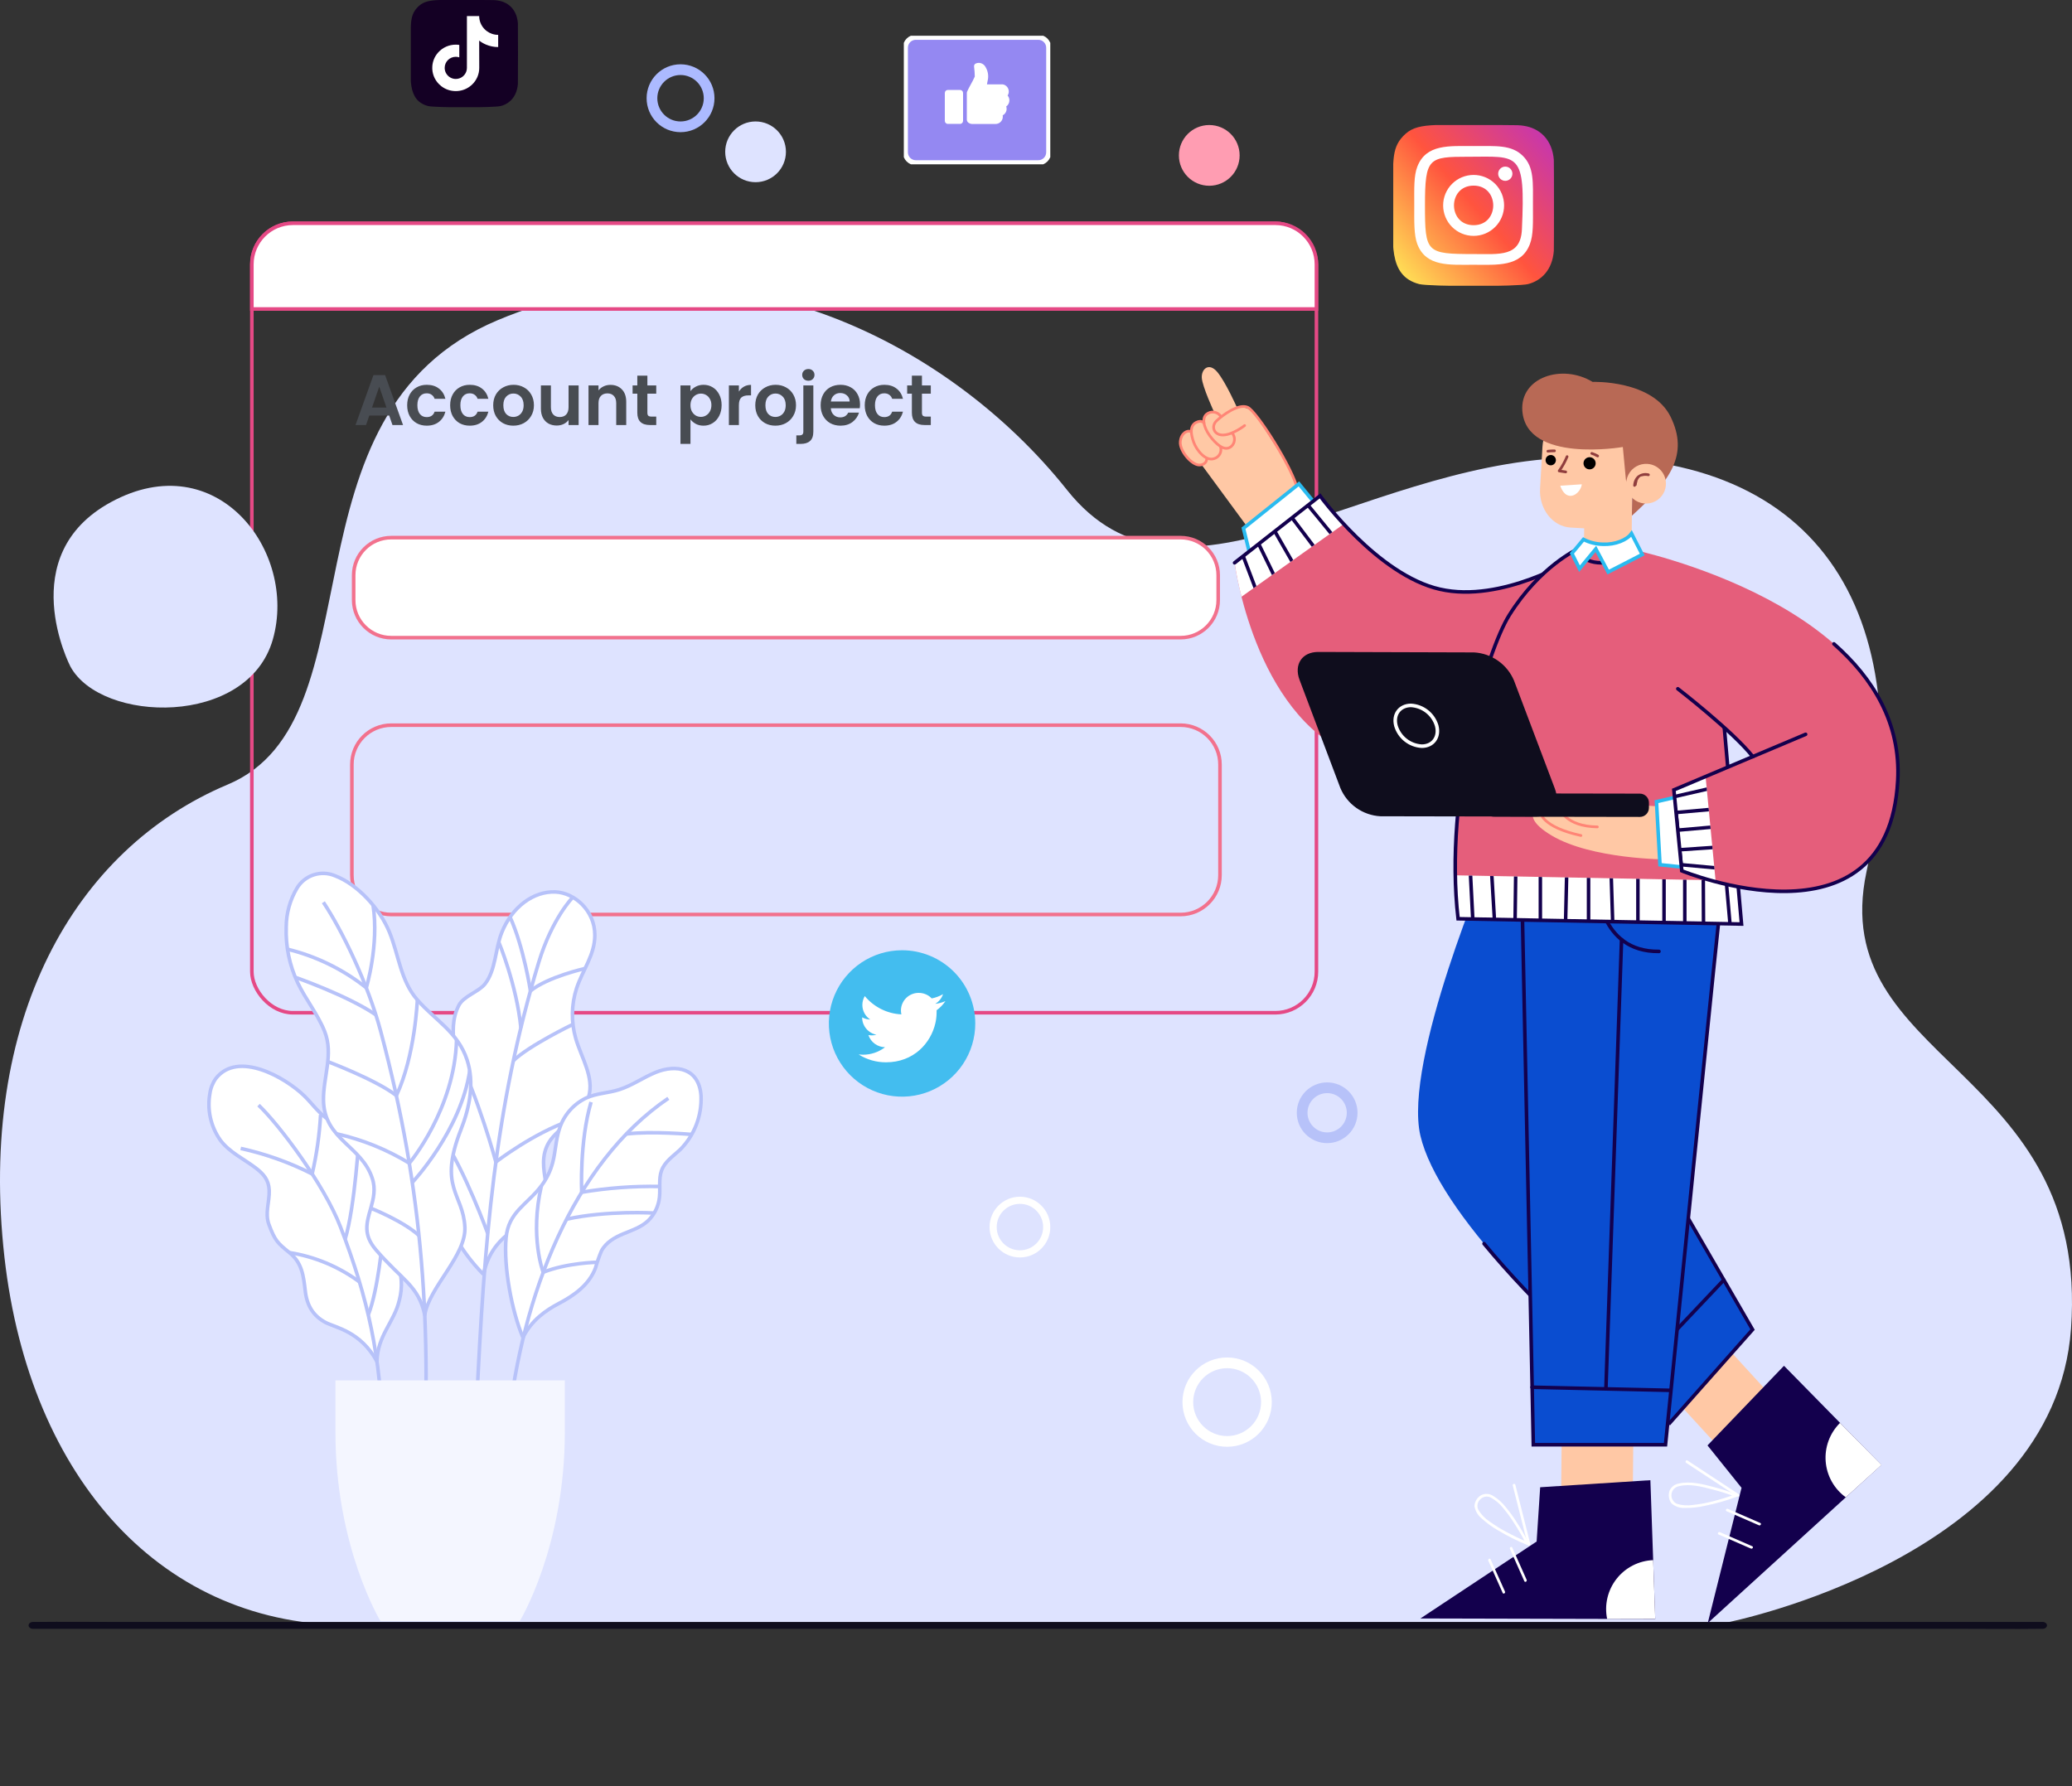 <svg width="580" height="500" viewBox="0 0 580 500" fill="none" xmlns="http://www.w3.org/2000/svg">
<rect x="0" y="0" width="580" height="500" fill="#333333" stroke="none"/>
<path d="M483.375 454.191C483.375 454.191 575.05 436.121 579.719 372C585.104 298.313 511.118 297.504 522.466 244.083C538.304 169.524 507.332 125.122 437.922 128.181C379.396 130.767 330.019 176.535 298.711 137.19C264.941 94.722 201.778 63.334 139.266 89.645C76.754 115.956 107 201.437 63.776 219.601C20.552 237.766 -6.244 285.72 1.254 352.028C8.321 414.204 45.719 455.526 98.881 454.895C124.931 454.59 205.006 455.242 295.882 454.895C390.438 454.506 483.375 454.191 483.375 454.191Z" fill="#DEE3FF"/>
<rect x="70.5" y="62.5" width="298" height="221" rx="11.5" stroke="#E54985"/>
<path d="M19.689 186.547C19.689 186.547 3.579 155.497 31.079 140.547C60.679 124.457 83.369 154.357 76.379 178.977C69.389 203.597 28.269 202.487 19.689 186.547Z" fill="#DEE3FF"/>
<path d="M9.22 455.959H548.946C556.238 455.959 563.529 456.051 570.821 455.959H571.79C572.111 455.959 572.418 455.858 572.645 455.678C572.872 455.497 573 455.253 573 454.998C573 454.743 572.872 454.499 572.645 454.319C572.418 454.139 572.111 454.038 571.79 454.038H32.064C24.772 454.038 17.471 453.953 10.179 454.038H9.21C8.889 454.038 8.582 454.139 8.355 454.319C8.128 454.499 8 454.743 8 454.998C8 455.253 8.128 455.497 8.355 455.678C8.582 455.858 8.889 455.959 9.21 455.959H9.22Z" fill="#0F0D1D"/>
<path d="M109.52 150.5H330.48C336.29 150.5 341 155.21 341 161.02V167.98C341 173.79 336.29 178.5 330.48 178.5H109.52C103.71 178.5 99 173.79 99 167.98V161.02C99 155.21 103.71 150.5 109.52 150.5Z" fill="white" stroke="#F2718D"/>
<path d="M330.48 203H109.52C103.434 203 98.5 207.934 98.5 214.02V244.98C98.5 251.066 103.434 256 109.52 256H330.48C336.566 256 341.5 251.066 341.5 244.98V214.02C341.5 207.934 336.566 203 330.48 203Z" stroke="#F2718D" stroke-miterlimit="10"/>
<path d="M482.711 406.84L462.531 384.82L478.191 371.52L498.801 394.01L482.711 406.84Z" fill="#FFC8A5"/>
<path d="M478.039 454.35L526.639 410.08L499.379 382.33L477.969 404.62L487.499 416.49L478.039 454.35Z" fill="#13004D"/>
<path d="M481.059 429.55L488.999 433.01L490.119 433.49C490.549 433.68 490.939 433.04 490.489 432.84L482.559 429.39L481.439 428.9C480.999 428.71 480.619 429.36 481.059 429.55Z" fill="white"/>
<path d="M483.309 423.04L491.249 426.49L492.369 426.98C492.799 427.17 493.189 426.52 492.739 426.33L484.809 422.88L483.689 422.39C483.249 422.2 482.869 422.84 483.309 423.04Z" fill="white"/>
<path d="M485.869 418.28C483.755 419.057 481.602 419.725 479.419 420.28C477.613 420.748 475.775 421.082 473.919 421.28C472.408 421.531 470.86 421.421 469.399 420.96C468.888 420.731 468.465 420.342 468.193 419.853C467.92 419.364 467.813 418.799 467.887 418.244C467.961 417.689 468.213 417.173 468.604 416.772C468.996 416.371 469.506 416.108 470.059 416.02C472.989 415.28 476.409 416.18 479.249 416.92C481.496 417.485 483.707 418.187 485.869 419.02C486.319 419.19 486.509 418.47 486.069 418.3C484.027 417.52 481.944 416.852 479.829 416.3C476.759 415.48 473.089 414.52 469.919 415.3C469.37 415.391 468.85 415.615 468.406 415.951C467.962 416.287 467.606 416.726 467.369 417.23C467.143 417.827 467.073 418.471 467.164 419.102C467.254 419.734 467.504 420.332 467.889 420.84C468.906 421.737 470.235 422.197 471.589 422.12C473.466 422.153 475.339 421.958 477.169 421.54C480.197 420.94 483.173 420.1 486.069 419.03C486.519 418.83 486.319 418.11 485.869 418.28Z" fill="white"/>
<path d="M472 409.5L484.52 417.74L486.33 418.93C486.74 419.19 487.11 418.54 486.71 418.28L474.19 410.04L472.38 408.85C471.97 408.58 471.6 409.23 472 409.5Z" fill="white"/>
<path d="M515.071 398.311C513.657 399.71 512.565 401.4 511.87 403.264C511.176 405.128 510.895 407.12 511.049 409.104C511.202 411.087 511.785 413.013 512.758 414.748C513.73 416.483 515.069 417.985 516.681 419.151L526.681 410.081L515.071 398.311Z" fill="white"/>
<path d="M416.939 240.369C416.939 240.369 392.669 296.929 397.609 317.939C402.549 338.949 435.269 371.939 467.379 398.309L490.539 372.189L462.539 323.809L474.879 245.659L417.789 241.719" fill="#0A4DD0"/>
<path d="M482.511 358.33L454.781 387.62" stroke="#13004D" stroke-miterlimit="10" stroke-linecap="round"/>
<path d="M415.422 348.141C428.972 364.591 448.292 382.611 467.422 398.311L490.582 372.191L462.582 323.811" stroke="#13004D" stroke-miterlimit="10" stroke-linecap="round"/>
<path d="M436.961 422.69L437.241 392.82L457.281 393.79L457.001 424.29L436.961 422.69Z" fill="#FFC8A5"/>
<path d="M397.609 453.06L463.339 453.22L461.979 414.35L431.129 416.33L430.139 431.52L397.609 453.06Z" fill="#13004D"/>
<path d="M416.609 436.89L420.129 444.78L420.629 445.91C420.829 446.35 421.469 445.97 421.279 445.53L417.759 437.64L417.259 436.51C417.069 436.07 416.419 436.45 416.609 436.89Z" fill="white"/>
<path d="M422.672 433.601L426.192 441.491L426.692 442.621C426.892 443.061 427.532 442.681 427.342 442.241L423.822 434.351L423.322 433.221C423.122 432.781 422.482 433.161 422.672 433.601Z" fill="white"/>
<path d="M427.672 431.711C425.59 430.84 423.554 429.862 421.572 428.781C419.955 427.926 418.401 426.957 416.922 425.881C415.651 425.045 414.587 423.93 413.812 422.621C413.56 422.1 413.497 421.508 413.634 420.946C413.771 420.384 414.099 419.887 414.562 419.541C414.959 419.197 415.456 418.989 415.979 418.948C416.503 418.906 417.026 419.033 417.472 419.311C418.718 420.024 419.818 420.968 420.712 422.091C421.808 423.378 422.81 424.741 423.712 426.171C424.998 428.132 426.17 430.165 427.222 432.261C427.432 432.691 428.082 432.261 427.862 431.881C426.888 429.932 425.806 428.039 424.622 426.211C423.668 424.683 422.609 423.222 421.452 421.841C420.493 420.605 419.313 419.558 417.972 418.751C417.483 418.43 416.92 418.241 416.336 418.203C415.753 418.164 415.169 418.277 414.642 418.531C414.081 418.842 413.61 419.295 413.277 419.844C412.943 420.392 412.759 421.019 412.742 421.661C412.994 423.041 413.741 424.282 414.842 425.151C416.245 426.413 417.781 427.52 419.422 428.451C421.987 429.978 424.661 431.315 427.422 432.451C427.922 432.621 428.112 431.891 427.672 431.711Z" fill="white"/>
<path d="M423.459 415.841L427.139 430.431L427.659 432.481C427.692 432.569 427.757 432.643 427.841 432.686C427.926 432.729 428.023 432.739 428.115 432.714C428.206 432.689 428.285 432.631 428.336 432.55C428.386 432.47 428.405 432.374 428.389 432.281L424.699 417.691L424.179 415.641C424.069 415.181 423.339 415.371 423.459 415.841Z" fill="white"/>
<path d="M462.761 436.73C460.773 436.809 458.826 437.319 457.055 438.224C455.285 439.13 453.732 440.411 452.506 441.977C451.279 443.543 450.408 445.357 449.953 447.294C449.498 449.23 449.47 451.242 449.871 453.19H463.341L462.761 436.73Z" fill="white"/>
<path d="M482.212 247.93C481.792 248.84 466.212 404.43 466.212 404.43H429.212L428.882 388.33L425.922 244.9L482.212 247.93Z" fill="#0A4DD0" stroke="#13004D" stroke-miterlimit="10" stroke-linecap="round"/>
<path d="M447.121 248.02C447.121 248.02 447.621 266.54 464.381 266.33" stroke="#13004D" stroke-miterlimit="10" stroke-linecap="round"/>
<path d="M449.531 388.77L453.911 263.02" stroke="#13004D" stroke-miterlimit="10" stroke-linecap="round"/>
<path d="M467.519 389.2L428.859 388.33" stroke="#13004D" stroke-miterlimit="10" stroke-linecap="round"/>
<path d="M350.239 148.97L336.379 130.12C335.536 130.045 334.72 129.789 333.984 129.369C333.249 128.95 332.613 128.377 332.119 127.69C330.459 125.35 329.959 122.79 331.119 121.69C332.279 120.59 332.829 120.83 332.829 120.83C332.829 120.83 333.479 120.73 333.679 119.74C333.879 118.75 335.559 118.01 335.559 118.01L336.409 118.09C336.409 118.09 336.739 118.09 336.999 117.09C337.259 116.09 339.099 115.36 339.099 115.36H339.859C339.859 115.36 336.539 108.19 336.409 105.74C336.279 103.29 338.409 101.35 340.749 104.14C343.089 106.93 346.289 114.14 346.289 114.14C347.213 113.908 348.186 113.962 349.078 114.294C349.971 114.626 350.742 115.221 351.289 116C353.389 118.76 360.289 130 360.289 130L363.989 138.91L350.239 148.97Z" fill="#FFC8A5"/>
<path d="M348.402 119.121C348.402 119.121 345.182 121.651 342.472 121.771C339.762 121.891 338.902 119.321 340.572 117.771C342.242 116.221 346.682 112.891 349.242 114.011C351.802 115.131 361.962 131.251 363.162 136.931" stroke="#FF8576" stroke-width="0.75" stroke-miterlimit="10" stroke-linecap="round"/>
<path d="M345.12 121.501C345.46 122.019 345.61 122.639 345.544 123.255C345.479 123.871 345.202 124.446 344.76 124.881C343.17 126.351 341.21 125.061 339.29 122.811C337.37 120.561 336.13 117.481 337.67 116.021C337.955 115.77 338.288 115.582 338.65 115.469C339.012 115.355 339.393 115.318 339.769 115.361C340.146 115.403 340.51 115.524 340.837 115.715C341.164 115.906 341.448 116.163 341.67 116.471" stroke="#FF8576" stroke-width="0.75" stroke-miterlimit="10" stroke-linecap="round"/>
<path d="M341.68 125.18C341.857 125.839 341.77 126.541 341.437 127.137C341.105 127.732 340.553 128.175 339.9 128.37C337.47 129.24 334.9 125.96 334.11 123.72C333.32 121.48 333 119.16 334.86 118.24C336.38 117.48 337.03 118.41 337.03 118.41" stroke="#FF8576" stroke-width="0.75" stroke-miterlimit="10" stroke-linecap="round"/>
<path d="M337.79 128.499C337.79 128.499 337.79 130.139 335.71 130.169C333.63 130.199 330.16 126.259 330.39 123.649C330.62 121.039 332.54 120.409 333.26 120.789" stroke="#FF8576" stroke-width="0.75" stroke-miterlimit="10" stroke-linecap="round"/>
<path d="M348.07 147.879L363.6 135.449L370.6 143.999L350.68 158.479L348.07 147.879Z" fill="white" stroke="#2ABBF0" stroke-miterlimit="10"/>
<path d="M369.51 138.801L345.59 157.551C345.59 157.551 351.04 199.641 378.34 211.231C405.64 222.821 426.34 212.111 430.17 194.961C434 177.811 440.7 156.321 440.7 156.321C440.7 156.321 420.52 168.911 403.06 164.941C385.6 160.971 369.51 138.801 369.51 138.801Z" fill="#E55E7B"/>
<path d="M369.51 138.801L345.59 157.551C346.065 160.747 346.713 163.915 347.53 167.041L376.15 146.701C373.797 144.188 371.581 141.551 369.51 138.801Z" fill="white"/>
<path d="M365.758 141.741C367.468 143.791 369.908 146.741 372.158 149.531L372.958 148.961C371.088 146.661 368.428 143.411 366.538 141.131L365.758 141.741Z" fill="#13004D"/>
<path d="M352.741 151.961L351.941 152.571L356.041 160.991L356.851 160.411L352.741 151.961Z" fill="#13004D"/>
<path d="M351.71 164.069L348.4 155.359L347.59 155.989L350.89 164.659L351.71 164.069Z" fill="#13004D"/>
<path d="M362.059 144.641L361.289 145.251L367.189 153.061L367.989 152.491L362.059 144.641Z" fill="#13004D"/>
<path d="M356.461 149.03L361.211 157.32L362.011 156.75L357.241 148.42L356.461 149.03Z" fill="#13004D"/>
<path d="M440.7 156.321C440.7 156.321 420.52 168.911 403.06 164.941C385.6 160.971 369.51 138.801 369.51 138.801L345.59 157.551" stroke="#13004D" stroke-miterlimit="10" stroke-linecap="round"/>
<path d="M441.66 153.69C441.66 153.69 431.08 158.48 422.48 172.19C416.15 182.27 404.15 222.58 408.15 257.19L487.49 258.67L481.34 188.5L456.34 153.68L441.66 153.69Z" fill="#E55E7B"/>
<path d="M408.15 257.169L487.49 258.649L486.43 246.549L407.43 245.029C407.45 249.119 407.69 253.179 408.15 257.169Z" fill="white"/>
<path d="M431.671 245.5L430.691 245.48V257.59L431.671 257.61V245.5Z" fill="#13004D"/>
<path d="M439.018 245.639L438.038 245.619L437.758 257.719L438.738 257.739L439.018 245.639Z" fill="#13004D"/>
<path d="M445.17 245.76L444.18 245.74V257.84L445.17 257.86V245.76Z" fill="#13004D"/>
<path d="M418.099 245.241L417.109 245.221L417.829 257.351L418.809 257.371L418.099 245.241Z" fill="#13004D"/>
<path d="M411.761 257.239H412.761C412.531 252.679 412.281 247.909 412.141 245.109H411.141C411.281 248.019 411.541 253.009 411.761 257.239Z" fill="#13004D"/>
<path d="M424.761 245.37L423.781 245.35L423.621 257.46L424.601 257.48L424.761 245.37Z" fill="#13004D"/>
<path d="M472.101 246.27L471.121 246.25V258.35L472.101 258.36V246.27Z" fill="#13004D"/>
<path d="M477.281 246.37L476.301 246.35L476.361 258.44L477.341 258.46L477.281 246.37Z" fill="#13004D"/>
<path d="M483.691 246.5L482.711 246.48L483.771 258.58L484.751 258.6L483.691 246.5Z" fill="#13004D"/>
<path d="M466.289 246.161L465.309 246.141V258.241L466.289 258.251V246.161Z" fill="#13004D"/>
<path d="M458.98 246.02L458 246V258.1L458.98 258.12V246.02Z" fill="#13004D"/>
<path d="M451.531 245.879L450.551 245.859L450.931 257.969L451.911 257.989L451.531 245.879Z" fill="#13004D"/>
<path d="M441.66 153.69C441.66 153.69 431.08 158.48 422.48 172.19C416.15 182.27 404.15 222.58 408.15 257.19L487.49 258.67L481.34 188.5L456.34 153.68L441.66 153.69Z" stroke="#13004D" stroke-miterlimit="10"/>
<path d="M466.44 240.581C466.44 240.581 445.57 240.581 434.34 233.891C423.11 227.201 432.81 224.121 435.34 224.191C437.87 224.261 465.34 225.781 465.34 225.781L466.44 240.581Z" fill="#FFC8A5"/>
<path d="M436.621 226.42C436.621 226.42 438.181 231.34 447.141 231.48" stroke="#FF8576" stroke-width="0.75" stroke-miterlimit="10" stroke-linecap="round"/>
<path d="M431.18 227.439C431.18 227.439 431.58 231.519 442.54 233.889" stroke="#FF8576" stroke-width="0.75" stroke-miterlimit="10" stroke-linecap="round"/>
<path d="M469.661 223.029L463.691 224.409L464.671 242.069L474.701 243.109L469.661 223.029Z" fill="white" stroke="#2ABBF0" stroke-miterlimit="10"/>
<path d="M456.34 153.689L469.66 192.809C469.66 192.809 484.97 204.629 490.66 211.809L468.58 221.119L470.8 243.769C470.8 243.769 528.56 267.499 531.22 218.499C533.88 169.499 456.34 153.689 456.34 153.689Z" fill="#E55E7B"/>
<path d="M470.771 243.769L480.261 246.829L477.431 217.369L468.551 221.119L470.771 243.769Z" fill="white"/>
<path d="M469.711 227.891L478.371 227.121L478.271 226.141L469.121 226.951L469.701 232.871L478.851 232.071L478.751 231.091L470.101 231.851L469.711 227.891Z" fill="#13004D"/>
<path d="M479.301 236.76L470.141 237.38L470.651 242.56L479.931 243.4L479.841 242.41L471.051 241.61L470.731 238.33L479.391 237.74L479.301 236.76Z" fill="#13004D"/>
<path d="M468.781 223.48L477.821 221.41L477.731 220.43L468.691 222.5L468.781 223.48Z" fill="#13004D"/>
<path d="M505.431 205.56L468.551 221.12L470.771 243.77C470.771 243.77 528.561 267.5 531.221 218.5C532.101 202.36 524.221 189.81 513.361 180.24" stroke="#13004D" stroke-miterlimit="10" stroke-linecap="round"/>
<path d="M469.66 192.811C469.66 192.811 484.97 204.631 490.66 211.811" stroke="#13004D" stroke-miterlimit="10" stroke-linecap="round"/>
<path d="M386.412 228.5L430.002 228.58C434.532 228.58 436.872 225.08 435.232 220.74L423.802 190.5C422.861 188.277 421.318 186.362 419.345 184.972C417.373 183.581 415.051 182.77 412.642 182.63L369.002 182.5C364.482 182.5 362.142 186 363.782 190.34L375.202 220.6C376.141 222.836 377.691 224.762 379.673 226.159C381.655 227.556 383.99 228.367 386.412 228.5Z" fill="#0F0D1D"/>
<path d="M390.752 203.161C391.219 204.744 392.165 206.143 393.46 207.167C394.754 208.191 396.334 208.79 397.982 208.881C401.132 208.881 402.982 206.341 402.172 203.181C401.704 201.598 400.758 200.199 399.463 199.175C398.169 198.151 396.59 197.552 394.942 197.461C391.792 197.501 389.922 200.011 390.752 203.161Z" stroke="white" stroke-miterlimit="10"/>
<path d="M418.1 228.612L459.03 228.683C460.433 228.686 461.572 227.55 461.575 226.147L461.577 224.707C461.58 223.305 460.445 222.166 459.042 222.163L418.112 222.092C416.709 222.089 415.57 223.224 415.567 224.627L415.565 226.067C415.562 227.47 416.698 228.609 418.1 228.612Z" fill="#0F0D1D"/>
<path d="M456.801 139.25C456.801 138.93 456.881 138.61 456.901 138.25L457.571 126.55C457.901 120.83 454.061 115.92 449.041 115.64L441.491 115.2C436.491 114.92 432.101 119.36 431.771 125.07L431.101 136.77C430.781 142.49 434.611 147.39 439.631 147.68L443.451 147.9L443.391 152.54C443.383 153.014 443.468 153.484 443.643 153.925C443.817 154.365 444.076 154.767 444.406 155.107C444.736 155.447 445.13 155.718 445.564 155.906C445.999 156.094 446.467 156.194 446.941 156.2L453.061 156.29C454.017 156.301 454.939 155.932 455.625 155.265C456.311 154.598 456.705 153.687 456.721 152.73C456.721 152.73 456.861 139.6 456.801 139.25Z" fill="#FFC8A5"/>
<path d="M446.659 129.791C446.638 130.125 446.52 130.447 446.317 130.715C446.114 130.982 445.837 131.184 445.52 131.294C445.203 131.404 444.861 131.418 444.536 131.334C444.211 131.25 443.918 131.072 443.695 130.822C443.471 130.572 443.326 130.261 443.279 129.929C443.231 129.596 443.283 129.258 443.428 128.955C443.573 128.652 443.804 128.399 444.092 128.227C444.381 128.056 444.713 127.973 445.049 127.991C445.273 128.002 445.493 128.058 445.695 128.155C445.898 128.252 446.079 128.388 446.229 128.555C446.378 128.722 446.494 128.918 446.567 129.13C446.641 129.342 446.672 129.566 446.659 129.791Z" fill="black"/>
<path d="M435.531 128.899C435.514 129.185 435.414 129.46 435.241 129.689C435.069 129.918 434.832 130.091 434.562 130.186C434.292 130.28 433.999 130.293 433.721 130.221C433.444 130.15 433.194 129.998 433.003 129.784C432.811 129.571 432.688 129.306 432.647 129.022C432.607 128.738 432.651 128.449 432.775 128.19C432.899 127.932 433.097 127.716 433.343 127.57C433.59 127.424 433.874 127.354 434.16 127.369C434.351 127.379 434.538 127.427 434.71 127.51C434.882 127.592 435.036 127.708 435.163 127.85C435.29 127.992 435.388 128.158 435.451 128.338C435.514 128.518 435.541 128.709 435.531 128.899Z" fill="black"/>
<path d="M436.758 135.96C436.758 135.96 437.468 138.5 439.268 138.77C441.068 139.04 442.598 137.12 442.788 135.57L436.758 135.96Z" fill="white"/>
<path d="M438.339 127.641C437.748 129.052 437.004 130.393 436.119 131.641C436.091 131.69 436.075 131.746 436.071 131.802C436.067 131.859 436.076 131.916 436.097 131.969C436.119 132.021 436.151 132.069 436.193 132.107C436.235 132.146 436.285 132.174 436.339 132.191L438.209 132.481C438.303 132.498 438.399 132.479 438.479 132.428C438.559 132.378 438.618 132.299 438.643 132.207C438.668 132.116 438.658 132.018 438.614 131.934C438.571 131.849 438.498 131.784 438.409 131.751L436.539 131.461L436.769 132.011C437.656 130.765 438.401 129.423 438.989 128.011C439.038 127.926 439.051 127.825 439.027 127.73C439.003 127.635 438.943 127.553 438.859 127.501C438.817 127.474 438.77 127.456 438.72 127.448C438.671 127.44 438.62 127.442 438.571 127.454C438.523 127.467 438.477 127.488 438.437 127.519C438.397 127.549 438.364 127.587 438.339 127.631V127.641Z" fill="#903E3E"/>
<path d="M447.459 127.339C446.893 127.021 446.297 126.759 445.679 126.559C445.582 126.534 445.48 126.547 445.392 126.596C445.305 126.644 445.239 126.724 445.209 126.819C445.187 126.917 445.202 127.02 445.252 127.107C445.302 127.194 445.383 127.259 445.479 127.289C445.625 127.33 445.769 127.381 445.909 127.439L446.119 127.509L446.219 127.559C446.497 127.68 446.767 127.817 447.029 127.969C447.071 127.995 447.118 128.011 447.166 128.018C447.214 128.026 447.264 128.023 447.311 128.011C447.359 127.999 447.403 127.977 447.442 127.948C447.481 127.919 447.514 127.882 447.539 127.839C447.588 127.753 447.602 127.65 447.578 127.554C447.553 127.457 447.493 127.373 447.409 127.319L447.459 127.339Z" fill="#903E3E"/>
<path d="M435.07 125.829C434.475 125.827 433.881 125.861 433.29 125.929C433.191 125.934 433.097 125.976 433.027 126.046C432.957 126.116 432.915 126.21 432.91 126.309C432.91 126.489 433.08 126.709 433.29 126.679C433.881 126.611 434.475 126.577 435.07 126.579C435.125 126.588 435.18 126.585 435.233 126.57C435.286 126.556 435.336 126.529 435.378 126.494C435.42 126.458 435.453 126.414 435.477 126.364C435.5 126.314 435.512 126.259 435.512 126.204C435.512 126.149 435.5 126.095 435.477 126.045C435.453 125.995 435.42 125.95 435.378 125.915C435.336 125.879 435.286 125.853 435.233 125.838C435.18 125.823 435.125 125.82 435.07 125.829Z" fill="#903E3E"/>
<path d="M455.138 134.381L454.268 125.131C454.268 125.131 427.268 129.801 426.138 115.011C425.448 105.621 437.238 101.731 445.798 106.901C445.798 106.901 462.598 106.301 467.668 116.731C472.738 127.161 467.728 134.501 456.798 144.361L456.898 138.281L455.138 134.381Z" fill="#B86955"/>
<path d="M466.321 135.791C466.245 136.89 465.843 137.942 465.168 138.812C464.492 139.683 463.574 140.333 462.528 140.68C461.482 141.028 460.357 141.056 459.295 140.763C458.233 140.47 457.282 139.868 456.563 139.033C455.844 138.199 455.389 137.169 455.256 136.075C455.122 134.982 455.317 133.873 455.815 132.89C456.313 131.908 457.092 131.095 458.053 130.556C459.014 130.016 460.113 129.774 461.211 129.861C462.675 129.971 464.035 130.657 464.993 131.769C465.951 132.881 466.429 134.327 466.321 135.791Z" fill="#FFC8A5"/>
<path d="M458.152 135.85C458.147 135.821 458.147 135.79 458.152 135.76V135.66C458.152 135.6 458.152 135.46 458.152 135.59C458.194 135.312 458.261 135.037 458.352 134.77C458.346 134.734 458.346 134.697 458.352 134.66C458.352 134.66 458.412 134.5 458.352 134.6C458.352 134.52 458.422 134.44 458.472 134.35L458.602 134.12C458.628 134.09 458.652 134.056 458.672 134.02V133.96L458.862 133.75L458.982 133.65V133.6C458.922 133.65 459.062 133.54 458.982 133.6L459.242 133.43L459.372 133.36H459.452H459.522C460.107 133.17 460.731 133.139 461.332 133.27C461.379 133.284 461.429 133.287 461.477 133.281C461.526 133.275 461.573 133.26 461.616 133.236C461.658 133.212 461.696 133.179 461.726 133.141C461.756 133.102 461.779 133.058 461.792 133.01C461.805 132.963 461.809 132.914 461.803 132.865C461.797 132.816 461.781 132.769 461.757 132.727C461.733 132.684 461.701 132.646 461.662 132.616C461.623 132.586 461.579 132.564 461.532 132.55C460.96 132.395 460.359 132.385 459.783 132.521C459.206 132.657 458.673 132.935 458.232 133.33C457.699 133.897 457.35 134.612 457.232 135.38C457.198 135.565 457.178 135.753 457.172 135.94C457.186 136.029 457.232 136.11 457.301 136.169C457.37 136.227 457.457 136.259 457.547 136.259C457.637 136.259 457.724 136.227 457.793 136.169C457.862 136.11 457.907 136.029 457.922 135.94L458.152 135.85Z" fill="#903E3E"/>
<path d="M453.53 155.14C453.53 156.47 451.17 157.55 448.27 157.55C445.37 157.55 443 156.5 443 155.14C443 153.78 445.35 152.73 448.25 152.73C451.15 152.73 453.53 153.81 453.53 155.14Z" fill="#E55E7B" stroke="#13004D" stroke-miterlimit="10"/>
<path d="M443.26 150.999C444.947 151.86 446.807 152.325 448.7 152.359C452.14 152.509 455.44 151.149 456.7 149.359L459.7 155.229L450.17 160.139L446.71 153.659L442.14 159.199L440 154.919L443.26 150.999Z" fill="white" stroke="#2ABBF0" stroke-miterlimit="10"/>
<path d="M108.94 116.32H103.38L102.46 118.98H99.52L104.54 105H107.8L112.82 118.98H109.86L108.94 116.32ZM108.18 114.08L106.16 108.24L104.14 114.08H108.18ZM113.976 113.44C113.976 112.294 114.21 111.294 114.676 110.44C115.143 109.574 115.79 108.907 116.616 108.44C117.443 107.96 118.39 107.72 119.456 107.72C120.83 107.72 121.963 108.067 122.856 108.76C123.763 109.44 124.37 110.4 124.676 111.64H121.656C121.496 111.16 121.223 110.787 120.836 110.52C120.463 110.24 119.996 110.1 119.436 110.1C118.636 110.1 118.003 110.394 117.536 110.98C117.07 111.554 116.836 112.374 116.836 113.44C116.836 114.494 117.07 115.314 117.536 115.9C118.003 116.474 118.636 116.76 119.436 116.76C120.57 116.76 121.31 116.254 121.656 115.24H124.676C124.37 116.44 123.763 117.394 122.856 118.1C121.95 118.807 120.816 119.16 119.456 119.16C118.39 119.16 117.443 118.927 116.616 118.46C115.79 117.98 115.143 117.314 114.676 116.46C114.21 115.594 113.976 114.587 113.976 113.44ZM126.008 113.44C126.008 112.294 126.241 111.294 126.708 110.44C127.174 109.574 127.821 108.907 128.648 108.44C129.474 107.96 130.421 107.72 131.488 107.72C132.861 107.72 133.994 108.067 134.888 108.76C135.794 109.44 136.401 110.4 136.708 111.64H133.688C133.528 111.16 133.254 110.787 132.868 110.52C132.494 110.24 132.028 110.1 131.468 110.1C130.668 110.1 130.034 110.394 129.568 110.98C129.101 111.554 128.868 112.374 128.868 113.44C128.868 114.494 129.101 115.314 129.568 115.9C130.034 116.474 130.668 116.76 131.468 116.76C132.601 116.76 133.341 116.254 133.688 115.24H136.708C136.401 116.44 135.794 117.394 134.888 118.1C133.981 118.807 132.848 119.16 131.488 119.16C130.421 119.16 129.474 118.927 128.648 118.46C127.821 117.98 127.174 117.314 126.708 116.46C126.241 115.594 126.008 114.587 126.008 113.44ZM143.679 119.16C142.612 119.16 141.652 118.927 140.799 118.46C139.946 117.98 139.272 117.307 138.779 116.44C138.299 115.574 138.059 114.574 138.059 113.44C138.059 112.307 138.306 111.307 138.799 110.44C139.306 109.574 139.992 108.907 140.859 108.44C141.726 107.96 142.692 107.72 143.759 107.72C144.826 107.72 145.792 107.96 146.659 108.44C147.526 108.907 148.206 109.574 148.699 110.44C149.206 111.307 149.459 112.307 149.459 113.44C149.459 114.574 149.199 115.574 148.679 116.44C148.172 117.307 147.479 117.98 146.599 118.46C145.732 118.927 144.759 119.16 143.679 119.16ZM143.679 116.72C144.186 116.72 144.659 116.6 145.099 116.36C145.552 116.107 145.912 115.734 146.179 115.24C146.446 114.747 146.579 114.147 146.579 113.44C146.579 112.387 146.299 111.58 145.739 111.02C145.192 110.447 144.519 110.16 143.719 110.16C142.919 110.16 142.246 110.447 141.699 111.02C141.166 111.58 140.899 112.387 140.899 113.44C140.899 114.494 141.159 115.307 141.679 115.88C142.212 116.44 142.879 116.72 143.679 116.72ZM161.973 107.9V118.98H159.153V117.58C158.793 118.06 158.319 118.44 157.733 118.72C157.159 118.987 156.533 119.12 155.853 119.12C154.986 119.12 154.219 118.94 153.553 118.58C152.886 118.207 152.359 117.667 151.973 116.96C151.599 116.24 151.413 115.387 151.413 114.4V107.9H154.213V114C154.213 114.88 154.433 115.56 154.873 116.04C155.313 116.507 155.913 116.74 156.673 116.74C157.446 116.74 158.053 116.507 158.493 116.04C158.933 115.56 159.153 114.88 159.153 114V107.9H161.973ZM170.875 107.74C172.195 107.74 173.262 108.16 174.075 109C174.889 109.827 175.295 110.987 175.295 112.48V118.98H172.495V112.86C172.495 111.98 172.275 111.307 171.835 110.84C171.395 110.36 170.795 110.12 170.035 110.12C169.262 110.12 168.649 110.36 168.195 110.84C167.755 111.307 167.535 111.98 167.535 112.86V118.98H164.735V107.9H167.535V109.28C167.909 108.8 168.382 108.427 168.955 108.16C169.542 107.88 170.182 107.74 170.875 107.74ZM181.218 110.2V115.56C181.218 115.934 181.305 116.207 181.478 116.38C181.665 116.54 181.971 116.62 182.398 116.62H183.698V118.98H181.938C179.578 118.98 178.398 117.834 178.398 115.54V110.2H177.078V107.9H178.398V105.16H181.218V107.9H183.698V110.2H181.218ZM193.278 109.5C193.638 108.994 194.131 108.574 194.758 108.24C195.398 107.894 196.124 107.72 196.938 107.72C197.884 107.72 198.738 107.954 199.498 108.42C200.271 108.887 200.878 109.554 201.318 110.42C201.771 111.274 201.998 112.267 201.998 113.4C201.998 114.534 201.771 115.54 201.318 116.42C200.878 117.287 200.271 117.96 199.498 118.44C198.738 118.92 197.884 119.16 196.938 119.16C196.124 119.16 195.404 118.994 194.778 118.66C194.164 118.327 193.664 117.907 193.278 117.4V124.26H190.478V107.9H193.278V109.5ZM199.138 113.4C199.138 112.734 198.998 112.16 198.718 111.68C198.451 111.187 198.091 110.814 197.638 110.56C197.198 110.307 196.718 110.18 196.198 110.18C195.691 110.18 195.211 110.314 194.758 110.58C194.318 110.834 193.958 111.207 193.678 111.7C193.411 112.194 193.278 112.774 193.278 113.44C193.278 114.107 193.411 114.687 193.678 115.18C193.958 115.674 194.318 116.054 194.758 116.32C195.211 116.574 195.691 116.7 196.198 116.7C196.718 116.7 197.198 116.567 197.638 116.3C198.091 116.034 198.451 115.654 198.718 115.16C198.998 114.667 199.138 114.08 199.138 113.4ZM206.832 109.62C207.192 109.034 207.659 108.574 208.232 108.24C208.819 107.907 209.486 107.74 210.232 107.74V110.68H209.492C208.612 110.68 207.946 110.887 207.492 111.3C207.052 111.714 206.832 112.434 206.832 113.46V118.98H204.032V107.9H206.832V109.62ZM217.038 119.16C215.972 119.16 215.012 118.927 214.158 118.46C213.305 117.98 212.632 117.307 212.138 116.44C211.658 115.574 211.418 114.574 211.418 113.44C211.418 112.307 211.665 111.307 212.158 110.44C212.665 109.574 213.352 108.907 214.218 108.44C215.085 107.96 216.052 107.72 217.118 107.72C218.185 107.72 219.152 107.96 220.018 108.44C220.885 108.907 221.565 109.574 222.058 110.44C222.565 111.307 222.818 112.307 222.818 113.44C222.818 114.574 222.558 115.574 222.038 116.44C221.532 117.307 220.838 117.98 219.958 118.46C219.092 118.927 218.118 119.16 217.038 119.16ZM217.038 116.72C217.545 116.72 218.018 116.6 218.458 116.36C218.912 116.107 219.272 115.734 219.538 115.24C219.805 114.747 219.938 114.147 219.938 113.44C219.938 112.387 219.658 111.58 219.098 111.02C218.552 110.447 217.878 110.16 217.078 110.16C216.278 110.16 215.605 110.447 215.058 111.02C214.525 111.58 214.258 112.387 214.258 113.44C214.258 114.494 214.518 115.307 215.038 115.88C215.572 116.44 216.238 116.72 217.038 116.72ZM226.292 106.58C225.786 106.58 225.366 106.427 225.032 106.12C224.712 105.8 224.552 105.407 224.552 104.94C224.552 104.474 224.712 104.087 225.032 103.78C225.366 103.46 225.786 103.3 226.292 103.3C226.786 103.3 227.192 103.46 227.512 103.78C227.832 104.087 227.992 104.474 227.992 104.94C227.992 105.407 227.832 105.8 227.512 106.12C227.192 106.427 226.786 106.58 226.292 106.58ZM227.672 120.8C227.672 122.027 227.366 122.907 226.752 123.44C226.152 123.987 225.286 124.26 224.152 124.26H222.912V121.88H223.712C224.139 121.88 224.439 121.794 224.612 121.62C224.786 121.46 224.872 121.194 224.872 120.82V107.9H227.672V120.8ZM240.739 113.2C240.739 113.6 240.712 113.96 240.659 114.28H232.559C232.625 115.08 232.905 115.707 233.399 116.16C233.892 116.614 234.499 116.84 235.219 116.84C236.259 116.84 236.999 116.394 237.439 115.5H240.459C240.139 116.567 239.525 117.447 238.619 118.14C237.712 118.82 236.599 119.16 235.279 119.16C234.212 119.16 233.252 118.927 232.399 118.46C231.559 117.98 230.899 117.307 230.419 116.44C229.952 115.574 229.719 114.574 229.719 113.44C229.719 112.294 229.952 111.287 230.419 110.42C230.885 109.554 231.539 108.887 232.379 108.42C233.219 107.954 234.185 107.72 235.279 107.72C236.332 107.72 237.272 107.947 238.099 108.4C238.939 108.854 239.585 109.5 240.039 110.34C240.505 111.167 240.739 112.12 240.739 113.2ZM237.839 112.4C237.825 111.68 237.565 111.107 237.059 110.68C236.552 110.24 235.932 110.02 235.199 110.02C234.505 110.02 233.919 110.234 233.439 110.66C232.972 111.074 232.685 111.654 232.579 112.4H237.839ZM242.062 113.44C242.062 112.294 242.296 111.294 242.762 110.44C243.229 109.574 243.876 108.907 244.702 108.44C245.529 107.96 246.476 107.72 247.542 107.72C248.916 107.72 250.049 108.067 250.942 108.76C251.849 109.44 252.456 110.4 252.762 111.64H249.742C249.582 111.16 249.309 110.787 248.922 110.52C248.549 110.24 248.082 110.1 247.522 110.1C246.722 110.1 246.089 110.394 245.622 110.98C245.156 111.554 244.922 112.374 244.922 113.44C244.922 114.494 245.156 115.314 245.622 115.9C246.089 116.474 246.722 116.76 247.522 116.76C248.656 116.76 249.396 116.254 249.742 115.24H252.762C252.456 116.44 251.849 117.394 250.942 118.1C250.036 118.807 248.902 119.16 247.542 119.16C246.476 119.16 245.529 118.927 244.702 118.46C243.876 117.98 243.229 117.314 242.762 116.46C242.296 115.594 242.062 114.587 242.062 113.44ZM258.074 110.2V115.56C258.074 115.934 258.16 116.207 258.334 116.38C258.52 116.54 258.827 116.62 259.254 116.62H260.554V118.98H258.794C256.434 118.98 255.254 117.834 255.254 115.54V110.2H253.934V107.9H255.254V105.16H258.074V107.9H260.554V110.2H258.074Z" fill="#484C52"/>
<path d="M70.5 74C70.5 67.649 75.649 62.5 82 62.5H357C363.351 62.5 368.5 67.649 368.5 74V86.5H70.5V74Z" fill="white" stroke="#E54985"/>
<g clip-path="url(#clip0_2269_130752)">
<path d="M135.301 356.709C129.211 350.579 123.371 341.239 122.581 331.209C122.229 326.805 122.604 322.372 123.691 318.089C124.801 313.819 127.211 310.089 127.931 305.699C129.261 297.609 124.541 288.929 128.451 281.409C129.791 278.829 134.041 277.629 135.741 275.459C138.811 271.559 138.581 265.749 140.451 261.049C143.311 253.859 149.351 249.419 155.511 249.689C160.811 249.919 166.511 254.869 166.511 261.799C166.511 267.289 163.071 271.599 161.401 276.639C159.925 281.205 159.845 286.108 161.171 290.719C162.761 296.149 166.361 301.549 164.791 306.989C163.301 312.149 156.201 315.669 153.731 319.659C149.031 327.289 157.071 334.929 149.731 340.549C146.171 343.259 137.541 345.899 135.361 356.709" fill="white"/>
<path d="M135.301 356.709C129.211 350.579 123.371 341.239 122.581 331.209C122.229 326.805 122.604 322.372 123.691 318.089C124.801 313.819 127.211 310.089 127.931 305.699C129.261 297.609 124.541 288.929 128.451 281.409C129.791 278.829 134.041 277.629 135.741 275.459C138.811 271.559 138.581 265.749 140.451 261.049C143.311 253.859 149.351 249.419 155.511 249.689C160.811 249.919 166.511 254.869 166.511 261.799C166.511 267.289 163.071 271.599 161.401 276.639C159.925 281.205 159.845 286.108 161.171 290.719C162.761 296.149 166.361 301.549 164.791 306.989C163.301 312.149 156.201 315.669 153.731 319.659C149.031 327.289 157.071 334.929 149.731 340.549C146.171 343.259 137.541 345.899 135.361 356.709" stroke="#B7C2F9" stroke-linejoin="round"/>
<path d="M148.481 277.401C148.481 277.401 146.651 265.261 142.781 256.721" stroke="#B7C2F9" stroke-linejoin="round"/>
<path d="M160.339 286.76C160.339 286.76 147.949 292.76 143.699 296.93" stroke="#B7C2F9" stroke-linejoin="round"/>
<path d="M139.621 263.74C139.621 263.74 144.621 275.66 145.811 287.74" stroke="#B7C2F9" stroke-linejoin="round"/>
<path d="M163.73 271.119C163.73 271.119 153.29 273.459 148.48 277.399" stroke="#B7C2F9" stroke-linejoin="round"/>
<path d="M160.341 251.17C160.341 251.17 154.551 257.06 150.811 269.37C138.361 310.31 135.561 347.82 133.441 392.56" stroke="#B7C2F9" stroke-linejoin="round"/>
<path d="M127.289 293.84C134.069 307.62 138.809 325.28 138.809 325.28C138.809 325.28 149.269 317.19 159.749 313.62" stroke="#B7C2F9" stroke-linejoin="round"/>
<path d="M136.531 345.29C136.531 345.29 130.171 327.7 123.691 318.09" stroke="#B7C2F9" stroke-linejoin="round"/>
<path d="M105.522 381.119C105.632 373.879 110.342 370.119 111.762 364.039C112.755 360.38 112.509 356.494 111.062 352.989C109.522 349.719 106.602 347.299 105.752 343.739C104.902 340.179 106.402 336.359 106.752 332.629C107.372 326.019 103.912 319.169 98.532 316.399C96.002 315.099 93.282 314.529 91.002 312.739C88.722 310.949 87.182 308.739 85.202 306.799C79.902 301.629 66.612 293.999 60.432 301.889C59.535 303.145 58.958 304.6 58.752 306.129C58.355 308.38 58.407 310.688 58.904 312.919C59.402 315.149 60.336 317.26 61.652 319.129C64.192 322.549 68.172 324.369 71.502 326.889C73.742 328.579 75.222 330.259 75.352 333.159C75.492 336.419 74.092 339.569 75.282 342.779C76.952 347.269 77.702 347.969 80.992 350.629C84.502 353.459 84.932 356.929 85.452 361.399C85.922 365.549 87.742 368.399 91.142 370.209C93.982 371.679 100.882 372.669 105.522 381.109" fill="white"/>
<path d="M105.522 381.119C105.632 373.879 110.342 370.119 111.762 364.039C112.755 360.38 112.509 356.494 111.062 352.989C109.522 349.719 106.602 347.299 105.752 343.739C104.902 340.179 106.402 336.359 106.752 332.629C107.372 326.019 103.912 319.169 98.532 316.399C96.002 315.099 93.282 314.529 91.002 312.739C88.722 310.949 87.182 308.739 85.202 306.799C79.902 301.629 66.612 293.999 60.432 301.889C59.535 303.145 58.958 304.6 58.752 306.129C58.355 308.38 58.407 310.688 58.904 312.919C59.402 315.149 60.336 317.26 61.652 319.129C64.192 322.549 68.172 324.369 71.502 326.889C73.742 328.579 75.222 330.259 75.352 333.159C75.492 336.419 74.092 339.569 75.282 342.779C76.952 347.269 77.702 347.969 80.992 350.629C84.502 353.459 84.932 356.929 85.452 361.399C85.922 365.549 87.742 368.399 91.142 370.209C93.982 371.679 100.882 372.669 105.522 381.109" stroke="#B7C2F9" stroke-linejoin="round"/>
<path d="M72.371 309.359C78.161 314.859 90.691 331.509 95.291 343.419C103.101 363.639 106.641 379.959 107.111 401.999" stroke="#B7C2F9" stroke-linejoin="round"/>
<path d="M107.109 346.91C107.109 346.91 105.839 361.19 103.109 368.01" stroke="#B7C2F9" stroke-linejoin="round"/>
<path d="M100.529 317.68C100.529 317.68 99.409 337.62 96.609 346.91" stroke="#B7C2F9" stroke-linejoin="round"/>
<path d="M89.739 312.08C89.43 317.651 88.641 323.185 87.379 328.62C81.04 325.405 74.32 323.006 67.379 321.48" stroke="#B7C2F9" stroke-linejoin="round"/>
<path d="M100.622 358.851C94.834 354.576 88.1 351.759 80.992 350.641" stroke="#B7C2F9" stroke-linejoin="round"/>
<path d="M146.379 374.4C148.839 369.53 152.759 366.8 156.549 364.82C160.549 362.72 164.889 359.74 166.689 354.95C167.142 353.33 167.696 351.74 168.349 350.19C169.659 347.73 172.109 346.37 174.499 345.38C176.889 344.39 179.419 343.58 181.389 341.75C183.203 339.997 184.34 337.66 184.599 335.15C184.869 332.66 184.339 330.03 185.169 327.71C186.099 325.13 188.449 323.65 190.349 321.86C192.332 319.883 193.88 317.513 194.892 314.902C195.905 312.291 196.36 309.498 196.229 306.7C195.679 298.96 189.229 297.9 183.609 300.16C180.119 301.57 176.929 303.88 173.359 305.01C170.299 306.01 167.029 306.01 164.069 307.37C162.29 308.225 160.706 309.438 159.417 310.934C158.129 312.429 157.162 314.174 156.579 316.06C155.579 319.06 155.519 322.4 154.699 325.49C154.077 327.824 153.007 330.015 151.549 331.94C147.549 337.26 142.319 339.21 141.659 346.53C140.939 354.64 143.259 367.05 146.379 374.4Z" fill="white" stroke="#B7C2F9" stroke-linejoin="round"/>
<path d="M187.081 307.449C160.391 325.599 146.08 362.769 142.23 398.949" stroke="#B7C2F9" stroke-linejoin="round"/>
<path d="M183.159 339.571C183.159 339.571 169.939 338.791 158.629 341.281" stroke="#B7C2F9" stroke-linejoin="round"/>
<path d="M165.45 308.51C162.18 319.57 162.83 333.75 162.83 333.75C170.048 332.541 177.362 331.999 184.68 332.13" stroke="#B7C2F9" stroke-linejoin="round"/>
<path d="M193.621 317.57C193.621 317.57 182.491 316.57 175.301 317.44" stroke="#B7C2F9" stroke-linejoin="round"/>
<path d="M167.209 353.349C167.209 353.349 158.709 353.489 152.059 356.149C152.059 356.149 148.229 346.279 151.549 331.939" stroke="#B7C2F9" stroke-linejoin="round"/>
<path d="M118.9 368.089C120.16 360.259 130.54 351.439 130.13 343.489C129.64 334.049 122.62 332.489 129.01 316.259C131.5 309.939 132.83 303.089 130.74 296.699C128.19 288.909 121.74 285.549 116.82 279.889C112.15 274.579 111.64 267.409 109.03 260.989C106.34 254.379 100.1 247.559 93.78 245.159C91.883 244.353 89.758 244.262 87.798 244.902C85.838 245.541 84.177 246.869 83.12 248.639C81.178 251.912 80.142 255.644 80.12 259.449C79.923 264.848 81.024 270.215 83.33 275.099C85.58 279.819 88.93 283.849 90.88 288.749C93.4 295.109 90.47 301.469 90.55 307.929C90.69 319.049 101.21 320.649 104.21 329.869C105.21 332.819 104.54 335.589 103.79 338.209C102.58 342.419 101.61 345.599 105.23 349.859C112.54 358.429 117.12 359.789 118.9 368.089Z" fill="white" stroke="#B7C2F9" stroke-linejoin="round"/>
<path d="M90.512 252.57C95.732 260.39 102.982 275.28 106.582 288.75C118.622 333.89 120.932 371.57 118.302 418.39" stroke="#B7C2F9" stroke-linejoin="round"/>
<path d="M80.121 265.631C88.298 267.571 95.949 271.285 102.531 276.511C102.531 276.511 106.151 264.611 104.431 253.391" stroke="#B7C2F9" stroke-linejoin="round"/>
<path d="M82.621 273.57C82.621 273.57 97.191 278.64 105.191 284.07" stroke="#B7C2F9" stroke-linejoin="round"/>
<path d="M91.762 297.191C91.762 297.191 105.112 302.191 110.962 306.681C116.232 295.421 116.822 279.891 116.822 279.891" stroke="#B7C2F9" stroke-linejoin="round"/>
<path d="M94.18 317.379C101.387 318.985 108.279 321.769 114.58 325.619C114.58 325.619 127.29 310.539 127.8 291.039" stroke="#B7C2F9" stroke-linejoin="round"/>
<path d="M115.422 331C115.422 331 129.032 316.52 131.502 299.65" stroke="#B7C2F9" stroke-linejoin="round"/>
<path d="M103.789 338.211C103.789 338.211 112.789 341.751 117.289 345.871" stroke="#B7C2F9" stroke-linejoin="round"/>
<path d="M158.108 386.42V400.94C158.108 433.09 145.498 453.79 145.498 453.79H106.498C106.498 453.79 93.898 433.09 93.898 400.94V386.42H158.108Z" fill="#F4F6FF"/>
</g>
<g clip-path="url(#clip1_2269_130752)">
<path d="M273.001 286.5C273.001 290.554 271.799 294.516 269.547 297.886C267.296 301.256 264.095 303.882 260.351 305.433C256.606 306.984 252.486 307.39 248.51 306.599C244.535 305.809 240.884 303.857 238.018 300.991C235.152 298.125 233.2 294.474 232.409 290.498C231.619 286.523 232.025 282.403 233.576 278.658C235.127 274.914 237.753 271.713 241.123 269.461C244.493 267.21 248.455 266.008 252.508 266.008C257.943 266.008 263.156 268.167 266.999 272.01C270.842 275.853 273.001 281.065 273.001 286.5Z" fill="#43BDEF"/>
<path d="M264.643 280.247C263.732 280.641 262.768 280.899 261.782 281.012C262.82 280.404 263.601 279.439 263.977 278.296C262.997 278.87 261.927 279.273 260.812 279.489C260.343 278.997 259.78 278.606 259.155 278.339C258.53 278.073 257.858 277.936 257.178 277.938C256.529 277.932 255.885 278.055 255.283 278.299C254.681 278.542 254.133 278.902 253.671 279.357C253.208 279.813 252.839 280.355 252.586 280.952C252.332 281.55 252.199 282.192 252.194 282.841C252.194 283.217 252.236 283.591 252.319 283.957C250.349 283.861 248.421 283.355 246.657 282.473C244.893 281.591 243.332 280.352 242.072 278.834C241.63 279.579 241.396 280.43 241.395 281.297C241.392 282.11 241.591 282.912 241.975 283.628C242.359 284.345 242.916 284.955 243.595 285.403C242.804 285.379 242.03 285.168 241.337 284.788V284.85C241.338 285.459 241.453 286.062 241.677 286.629C241.987 287.399 242.483 288.079 243.122 288.609C243.761 289.139 244.522 289.501 245.336 289.662C244.908 289.776 244.466 289.834 244.023 289.834C243.708 289.833 243.395 289.803 243.086 289.743C243.413 290.723 244.036 291.578 244.87 292.188C245.704 292.799 246.707 293.135 247.741 293.15C245.968 294.517 243.791 295.256 241.553 295.25C241.155 295.249 240.758 295.226 240.363 295.181C242.65 296.621 245.298 297.382 248 297.376C255.788 297.376 260.574 291.982 261.837 286.398C262.059 285.427 262.173 284.434 262.177 283.438C262.177 283.226 262.177 283.013 262.177 282.805C263.145 282.106 263.981 281.24 264.643 280.247Z" fill="white"/>
</g>
<g clip-path="url(#clip2_2269_130752)">
<path d="M392.811 38.062C389.275 41.735 389.998 45.637 389.998 57.491C389.998 67.334 388.281 77.202 397.27 79.526C400.077 80.247 424.947 80.247 427.75 79.522C431.492 78.556 434.537 75.521 434.953 70.227C435.012 69.489 435.012 45.506 434.952 44.752C434.509 39.114 431.038 35.864 426.465 35.206C425.417 35.054 425.207 35.009 419.83 35C400.755 35.009 396.574 34.16 392.811 38.062Z" fill="url(#paint0_linear_2269_130752)"/>
<path d="M412.497 40.886C405.689 40.886 399.224 40.28 396.754 46.617C395.734 49.235 395.883 52.634 395.883 57.502C395.883 61.773 395.746 65.787 396.754 68.384C399.218 74.726 405.736 74.118 412.493 74.118C419.013 74.118 425.734 74.797 428.234 68.384C429.256 65.741 429.106 62.392 429.106 57.502C429.106 51.011 429.464 46.82 426.316 43.674C423.128 40.486 418.818 40.886 412.489 40.886H412.497ZM411.008 43.88C425.209 43.858 427.017 42.279 426.019 64.211C425.665 71.968 419.759 71.116 412.499 71.116C399.261 71.116 398.881 70.737 398.881 57.494C398.881 44.097 399.931 43.888 411.008 43.876V43.88ZM421.366 46.638C420.837 46.638 420.33 46.848 419.956 47.222C419.582 47.596 419.373 48.103 419.373 48.631C419.373 49.16 419.582 49.667 419.956 50.041C420.33 50.414 420.837 50.624 421.366 50.624C421.894 50.624 422.401 50.414 422.775 50.041C423.149 49.667 423.359 49.16 423.359 48.631C423.359 48.103 423.149 47.596 422.775 47.222C422.401 46.848 421.894 46.638 421.366 46.638ZM412.497 48.969C411.376 48.969 410.267 49.19 409.232 49.619C408.197 50.047 407.256 50.676 406.464 51.468C404.864 53.069 403.965 55.239 403.966 57.502C403.966 59.765 404.865 61.935 406.465 63.535C408.066 65.135 410.236 66.033 412.499 66.033C414.762 66.033 416.932 65.134 418.532 63.533C420.132 61.933 421.03 59.763 421.03 57.5C421.03 55.237 420.131 53.067 418.53 51.467C416.93 49.867 414.76 48.968 412.497 48.969ZM412.497 51.963C419.819 51.963 419.828 63.041 412.497 63.041C405.177 63.041 405.166 51.963 412.497 51.963Z" fill="white"/>
</g>
<g clip-path="url(#clip3_2269_130752)">
<path d="M116.877 2.041C114.519 4.49 115.002 7.091 115.002 14.994C115.002 21.556 113.857 28.135 119.849 29.684C121.72 30.165 138.3 30.165 140.169 29.681C142.664 29.038 144.694 27.014 144.972 23.485C145.01 22.993 145.01 7.004 144.97 6.501C144.675 2.743 142.362 0.576 139.313 0.138C138.614 0.036 138.474 0.006 134.889 0C122.173 0.006 119.385 -0.56 116.877 2.041Z" fill="#140024"/>
<path d="M139.44 9.758C138.24 9.758 137.132 9.36 136.243 8.69C135.223 7.921 134.49 6.793 134.231 5.492C134.167 5.166 134.132 4.833 134.13 4.5H130.701V13.869L130.697 19.001C130.697 20.373 129.803 21.537 128.565 21.946C128.194 22.069 127.803 22.12 127.413 22.099C126.897 22.07 126.413 21.915 125.993 21.663C125.099 21.128 124.492 20.158 124.476 19.048C124.45 17.313 125.853 15.899 127.586 15.899C127.928 15.899 128.257 15.955 128.565 16.056V12.575C128.24 12.527 127.91 12.502 127.576 12.502C125.678 12.502 123.904 13.29 122.635 14.711C121.676 15.785 121.101 17.155 121.013 18.592C120.896 20.479 121.587 22.273 122.926 23.596C123.123 23.791 123.329 23.971 123.546 24.137C124.694 25.021 126.097 25.5 127.576 25.5C127.91 25.5 128.24 25.475 128.565 25.427C129.946 25.223 131.22 24.59 132.226 23.596C133.461 22.375 134.144 20.754 134.151 19.028L134.134 11.364C134.725 11.82 135.372 12.197 136.059 12.487C137.135 12.941 138.276 13.171 139.45 13.171V9.757C139.451 9.758 139.441 9.758 139.44 9.758Z" fill="white"/>
</g>
<circle cx="338.5" cy="43.5" r="8.5" fill="#FF9DB2"/>
<circle cx="211.5" cy="42.5" r="8.5" fill="#DEE3FF"/>
<circle cx="285.5" cy="343.5" r="7.5" stroke="white" stroke-width="2"/>
<circle cx="371.5" cy="311.5" r="7" stroke="#B7C2F9" stroke-width="3"/>
<circle cx="190.5" cy="27.5" r="8" stroke="#ACBAFF" stroke-width="3"/>
<g clip-path="url(#clip4_2269_130752)">
<path d="M290.664 10.44H256.333C254.734 10.44 253.438 11.749 253.438 13.366V42.626C253.438 44.242 254.734 45.552 256.333 45.552H290.664C292.263 45.552 293.559 44.242 293.559 42.626V13.366C293.559 11.749 292.263 10.44 290.664 10.44Z" fill="#9488F2"/>
<path d="M290.664 10.44H256.333C254.734 10.44 253.438 11.749 253.438 13.366V42.626C253.438 44.242 254.734 45.552 256.333 45.552H290.664C292.263 45.552 293.559 44.242 293.559 42.626V13.366C293.559 11.749 292.263 10.44 290.664 10.44Z" stroke="white" stroke-width="1.41" stroke-miterlimit="10"/>
<path d="M282.549 28.085C282.55 27.59 282.373 27.112 282.051 26.739C282.266 26.41 282.381 26.025 282.381 25.631C282.383 25.144 282.211 24.672 281.898 24.302C281.585 23.931 281.151 23.686 280.675 23.611C280.609 23.602 280.542 23.602 280.476 23.611H276.272C276.316 23.328 276.378 22.982 276.447 22.674C276.618 22.025 276.658 21.347 276.563 20.682C276.469 20.017 276.243 19.378 275.899 18.804C275.719 18.447 275.447 18.146 275.111 17.934C274.776 17.721 274.389 17.604 273.993 17.596C273.68 17.593 273.371 17.664 273.09 17.803C272.945 17.879 272.825 17.998 272.749 18.144C272.672 18.29 272.641 18.457 272.661 18.621C272.783 19.55 272.852 20.485 272.866 21.421C272.533 22.175 272.161 22.91 271.751 23.624C271.359 24.308 271.002 25.011 270.68 25.732C270.65 25.812 270.636 25.898 270.637 25.984V33.572C270.657 33.762 270.725 33.943 270.834 34.098C270.943 34.254 271.089 34.378 271.26 34.46C271.592 34.65 271.974 34.736 272.355 34.705H278.67C279.148 34.708 279.612 34.541 279.98 34.233C280.348 33.924 280.596 33.494 280.681 33.019C280.722 32.775 280.722 32.526 280.681 32.282C281.011 32.11 281.288 31.849 281.481 31.528C281.674 31.207 281.777 30.839 281.777 30.464C281.779 30.239 281.741 30.015 281.665 29.803C281.941 29.612 282.166 29.355 282.32 29.056C282.474 28.756 282.553 28.423 282.549 28.085Z" fill="white"/>
<path d="M268.748 25.178H265.311C264.85 25.178 264.477 25.555 264.477 26.021V33.836C264.477 34.302 264.85 34.68 265.311 34.68H268.748C269.209 34.68 269.583 34.302 269.583 33.836V26.021C269.583 25.555 269.209 25.178 268.748 25.178Z" fill="white"/>
</g>
<circle cx="343.5" cy="392.5" r="11" stroke="white" stroke-width="3"/>
<defs>
<linearGradient id="paint0_linear_2269_130752" x1="392.897" y1="77.126" x2="434.72" y2="40.929" gradientUnits="userSpaceOnUse">
<stop stop-color="#FFDD55"/>
<stop offset="0.5" stop-color="#FF543E"/>
<stop offset="1" stop-color="#C837AB"/>
</linearGradient>
<clipPath id="clip0_2269_130752">
<rect width="138.77" height="209.78" fill="white" transform="translate(58 244)"/>
</clipPath>
<clipPath id="clip1_2269_130752">
<rect width="41" height="41" fill="white" transform="translate(232 266)"/>
</clipPath>
<clipPath id="clip2_2269_130752">
<rect x="390" y="35" width="45" height="45" rx="4" fill="white"/>
</clipPath>
<clipPath id="clip3_2269_130752">
<rect x="115" width="30" height="30" rx="4" fill="white"/>
</clipPath>
<clipPath id="clip4_2269_130752">
<rect width="41" height="36" fill="white" transform="translate(253 10)"/>
</clipPath>
</defs>
</svg>
